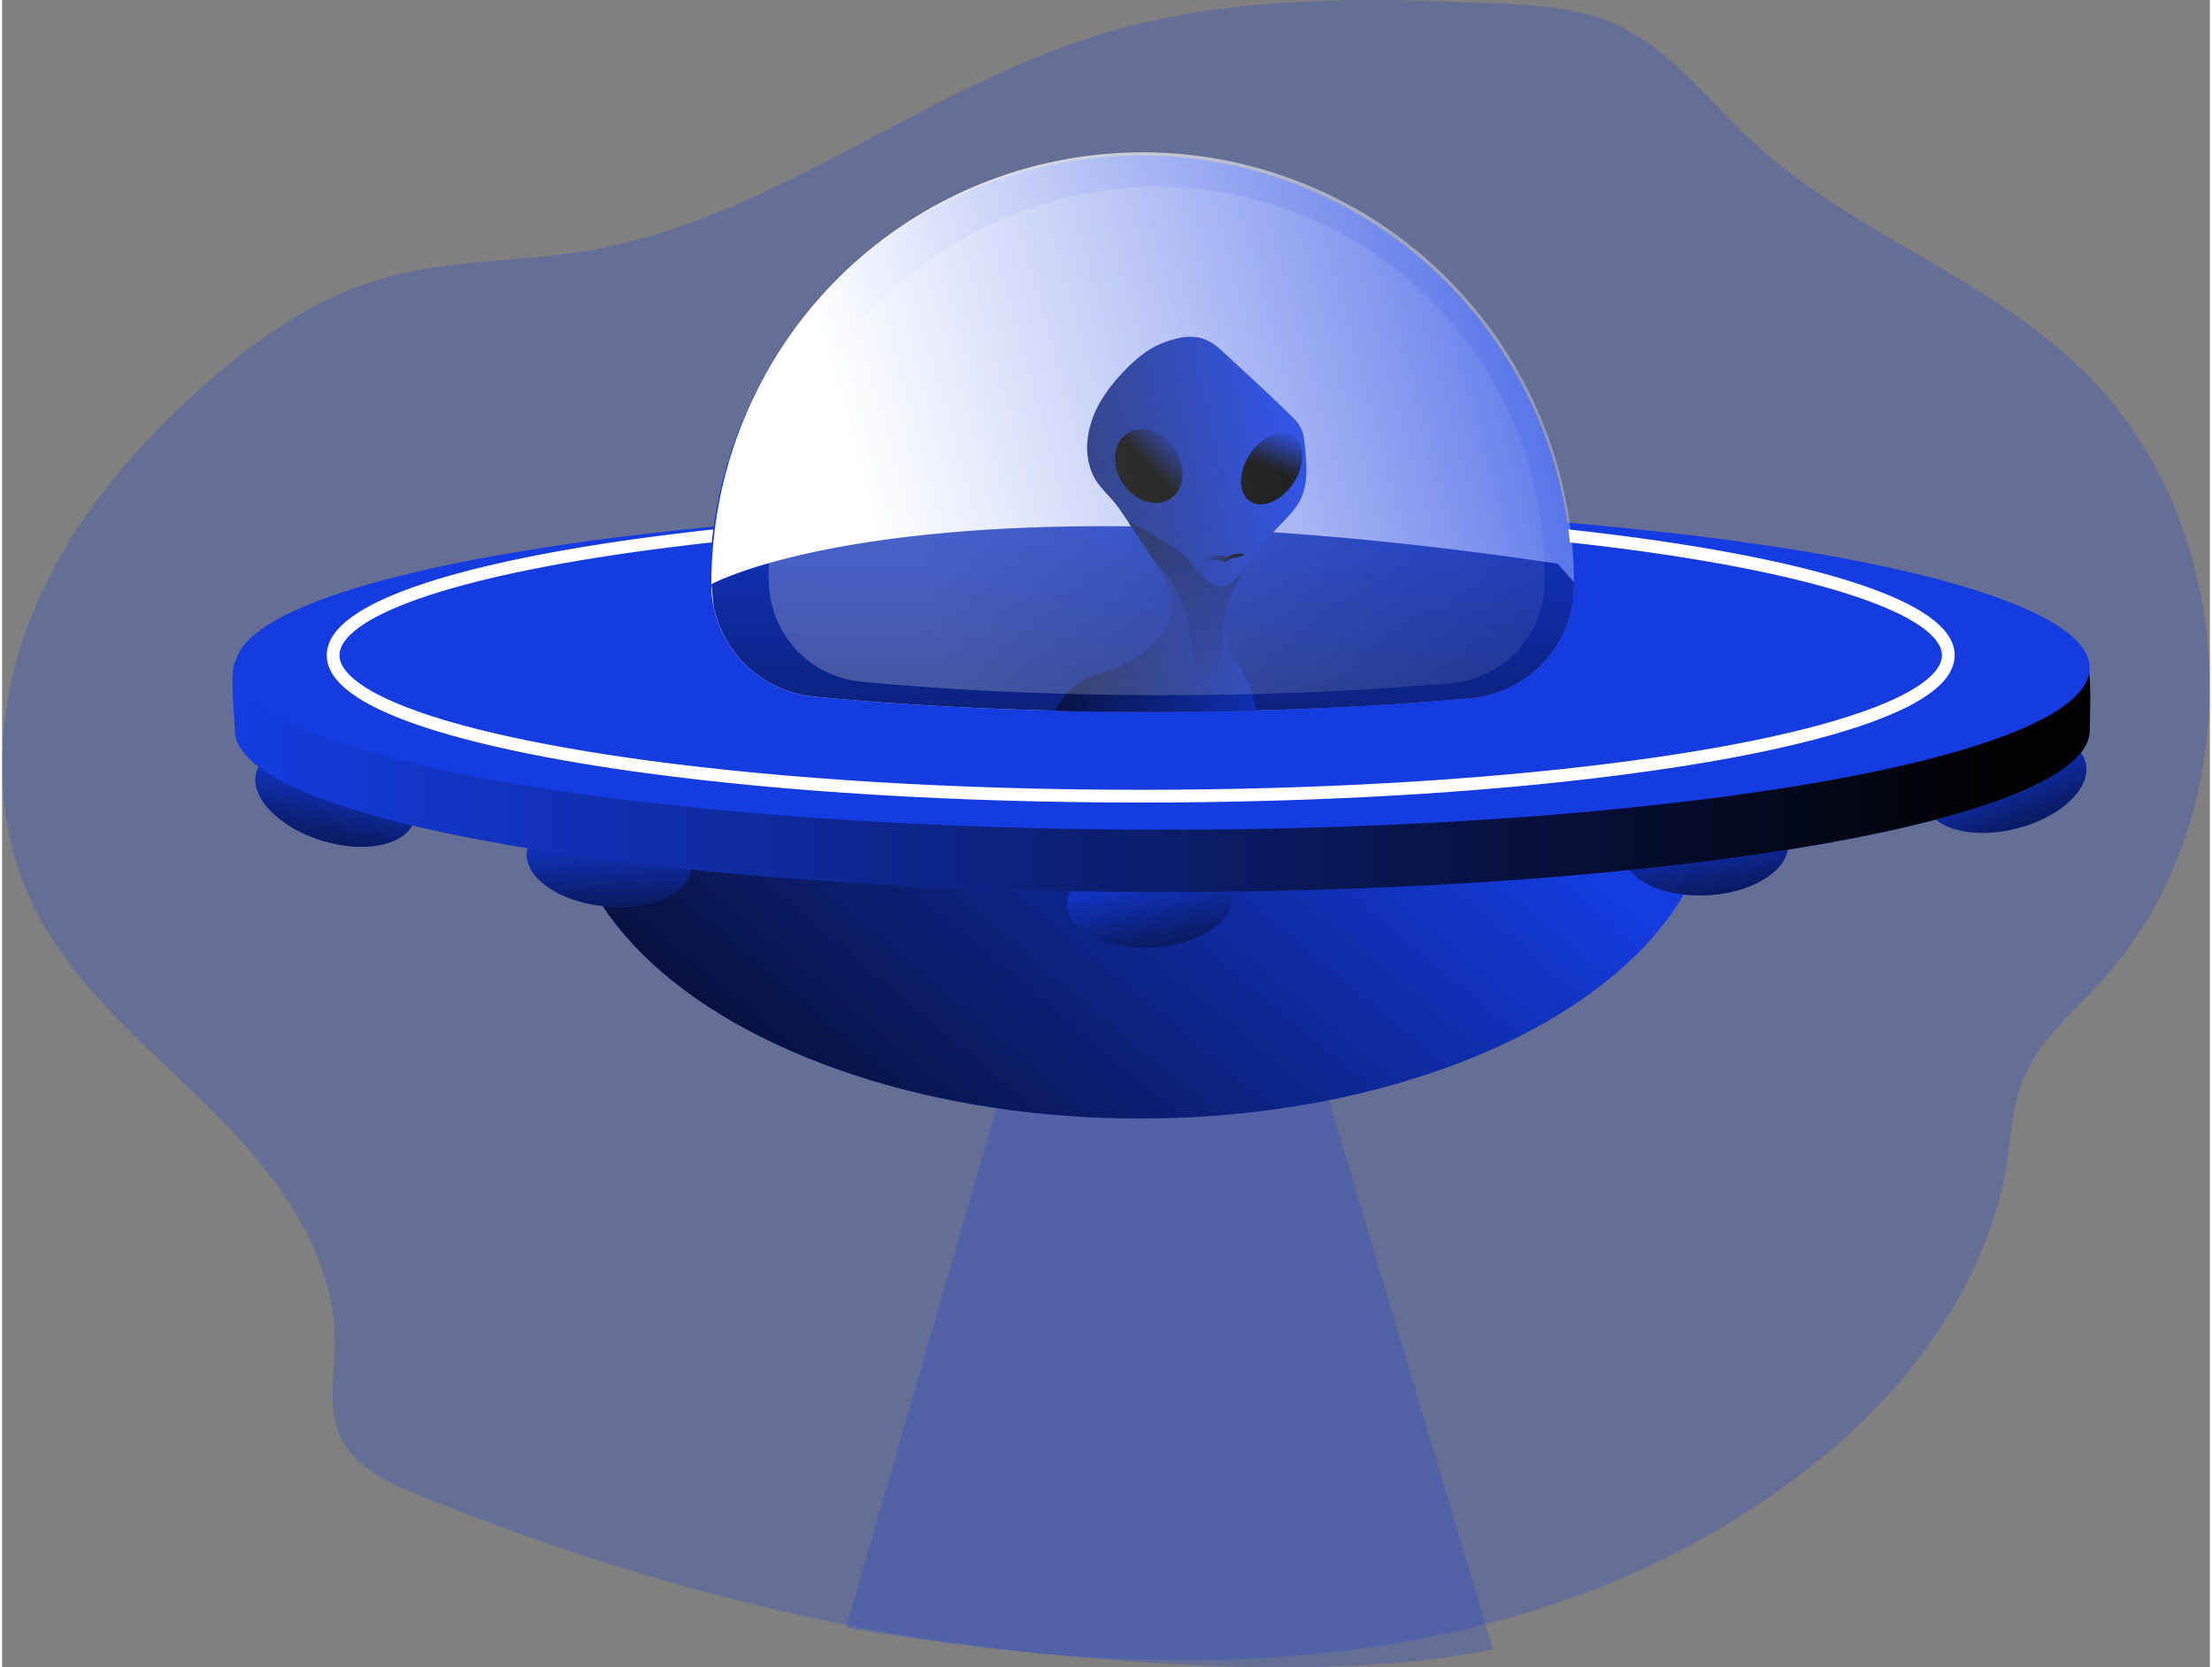 <svg xmlns="http://www.w3.org/2000/svg" xmlns:xlink="http://www.w3.org/1999/xlink" viewBox="0 0 520.81 393.28" width="406" height="306" xmlns:v="https://vecta.io/nano"><rect x="0" y="0" width="520.81" height="393.28" fill="#808080" stroke="none"/><style><![CDATA[.B{fill:#143ce0}]]></style><defs><linearGradient id="A" x1="477.372" y1="224.538" x2="482.149" y2="261.338" gradientUnits="userSpaceOnUse"><stop offset="0" stop-color="#010101" stop-opacity="0"/><stop offset=".95" stop-color="#010101"/></linearGradient><linearGradient id="B" x1="302.87" y1="145.15" x2="153.63" y2="323.22" xlink:href="#A"/><linearGradient id="C" x1="407.418" y1="241.492" x2="412.205" y2="278.29" xlink:href="#A"/><linearGradient id="D" x1="276.283" y1="253.924" x2="281.057" y2="290.715" xlink:href="#A"/><linearGradient id="E" x1="158.881" y1="252.258" x2="122.083" y2="257.044" xlink:href="#A"/><linearGradient id="F" x1="94.307" y1="237.066" x2="57.506" y2="241.843" xlink:href="#A"/><linearGradient id="G" x1="60.83" y1="222.8" x2="499.22" y2="222.8" xlink:href="#A"/><linearGradient id="H" x1="429.02" y1="117.74" x2="201.37" y2="180.23" gradientUnits="userSpaceOnUse"><stop offset="0" stop-color="#fff" stop-opacity="0"/><stop offset=".95" stop-color="#fff"/></linearGradient><linearGradient id="I" x1="269.31" y1="100.48" x2="268.18" y2="263.28" xlink:href="#A"/><linearGradient id="J" x1="313.46" y1="169.74" x2="214.41" y2="191.44" xlink:href="#A"/><linearGradient id="K" x1="289.741" y1="158.108" x2="276.547" y2="160.756" xlink:href="#A"/><linearGradient id="L" x1="315.699" y1="158.94" x2="305.558" y2="160.987" xlink:href="#A"/><linearGradient id="M" x1="283.91" y1="213.82" x2="291.3" y2="104.3" xlink:href="#A"/><linearGradient id="N" x1="289.88" y1="182.13" x2="299.54" y2="182.13" xlink:href="#A"/><linearGradient id="O" x1="416.92" y1="123.92" x2="212.17" y2="180.12" xlink:href="#H"/><path id="P" d="M370.79 137.33v1.08c-.174 13.772-10.784 25.157-24.51 26.3-15.57 1.41-32.58 2.4-50.53 2.86h0c-8.07.24-16.33.33-24.76.33-7.62 0-15.12-.09-22.46-.27-20.36-.49-39.51-1.63-56.8-3.29a26.86 26.86 0 0 1-23.88-21.26l-.51-5.27s26.23-14.54 99-13.64h1.57c9.82.15 20.45.57 32 1.39 19.7 1.32 42 3.67 67.07 7.43z"/></defs><g class="B"><path d="M426.38 346.17c23.36-18.27 42.47-43.81 46.75-73.16.83-5.69 1.12-11.53 3.07-16.95 3.55-9.85 12-16.91 19.07-24.66 36-39.57 33.53-108-5.24-144.82-22.73-21.62-54.24-32-77.26-53.37-10.83-10-20.06-22.64-33.74-28.18-7.85-3.18-16.49-3.71-24.95-4.13-32.17-1.6-65.07-2.08-95.84 7.46-41.69 12.92-77.15 43.54-120.19 50.78-16.18 2.73-32.95 2-48.7 6.64-15.9 4.7-29.84 14.53-42.24 25.57-17.09 15.2-32.11 33.33-40.46 54.63s-9.47 46 .26 66.73c9.19 19.52 26.7 33.54 42.06 48.7s29.75 34 29.52 55.61c-.08 7.39-1.83 15.2 1.3 21.89 3.31 7.07 11.07 10.75 18.3 13.7 99.79 40.65 237.19 64.87 328.29-6.44z" opacity=".24"/><ellipse cx="478.58" cy="233.68" rx="19.5" ry="11.02" transform="matrix(.97 -.25 .25 .97 -50.07 77.7)"/></g><ellipse cx="478.58" cy="233.68" rx="19.5" ry="11.02" transform="matrix(.97 -.25 .25 .97 -50.07 77.7)" fill="url(#A)"/><g class="B"><path d="M236.38 255.09l-37.31 128.89s96.66 16.95 152.62 5.08L307.6 241.48z" opacity=".24"/><ellipse cx="268.34" cy="186.35" rx="135.4" ry="77.5"/></g><ellipse cx="268.34" cy="186.35" rx="135.4" ry="77.5" fill="url(#B)"/><g transform="matrix(.998 -.059 .059 .998 -20.75 -25.85)"><ellipse cx="408.62" cy="250.64" rx="19.5" ry="11.02" class="B"/><ellipse cx="408.62" cy="250.64" rx="19.5" ry="11.02" fill="url(#C)"/></g><g transform="matrix(.998 -.059 .059 .998 -21.72 -33.61)"><ellipse cx="277.48" cy="263.07" rx="19.5" ry="11.02" class="B"/><ellipse cx="277.48" cy="263.07" rx="19.5" ry="11.02" fill="url(#D)"/></g><g transform="matrix(.094 -.996 .996 .094 -123.34 328.1)"><ellipse cx="149.72" cy="253.46" rx="11.02" ry="19.5" class="B"/><ellipse cx="149.72" cy="253.46" rx="11.02" ry="19.5" fill="url(#E)"/></g><g transform="matrix(.295 -.956 .956 .295 -174.25 198.86)"><ellipse cx="85.14" cy="238.27" rx="11.02" ry="19.5" class="B"/><ellipse cx="85.14" cy="238.27" rx="11.02" ry="19.5" fill="url(#F)"/></g><path d="M492.45 172.28c0 21.07-97.94 38.15-218.77 38.15S54.92 193.35 54.92 172.28c0-2-1.45-14.5.21-16.4 16-18.31 109.06-21.76 218.55-21.76 120.83 0 218.77 17.08 218.77 38.16z" class="B"/><path d="M499.07 222.8c0 21.07-97.94 38.15-218.77 38.15S61.54 243.87 61.54 222.8c0-1.61-1.39-13.85-.28-15.41 13.4-18.83 107.44-22.75 219-22.75 110 0 202.47 3.12 217.92 21.55 1.56 1.81.89 14.72.89 16.61z" transform="translate(-6.62 -50.52)" fill="url(#G)"/><path d="M492.46 157.57c0 12.71-35.66 24-90.47 30.9-36 4.57-80.37 7.25-128.32 7.25-50.26 0-96.58-3-133.53-7.92-51.83-7-85.22-17.91-85.22-30.23s33.03-23.09 84.46-30.09c37.07-5 83.69-8 134.34-8 48.31 0 92.94 2.74 129.14 7.35 54.3 6.89 89.6 18.09 89.6 30.74z" class="B"/><path d="M459.1 154.58c0 11.07-31.05 20.88-78.78 26.91-31.39 4-70 6.32-111.74 6.32-43.77 0-84.1-2.57-116.27-6.9-45.14-6.08-74.22-15.6-74.22-26.33s28.77-20.14 73.51-26.22c32.28-4.38 72.87-7 117-7 42.06 0 80.93 2.39 112.45 6.4 47.33 6.06 78.05 15.81 78.05 26.82z" fill="none" stroke="#fff" stroke-miterlimit="10" stroke-width="3.01"/><path d="M370.38 138.48a102.22 102.22 0 0 1-3 24.59c-27.21 3.46-60.66 5.48-96.85 5.48-37.93 0-72.88-2.23-100.77-6-9.31-38.158 4.172-78.268 34.639-103.056s72.481-29.829 107.947-12.951 58.053 52.659 58.034 91.937z" class="B"/><path d="M377.41,187.85v1.08a26.73,26.73,0,0,1-24.51,26.3c-22.59,2-48.18,3.19-75.32,3.19-28.73,0-55.74-1.3-79.26-3.56a26.86,26.86,0,0,1-23.88-21.26,25.24,25.24,0,0,1-.51-5v-.24a102.94,102.94,0,0,1,2.25-21.44,101.74,101.74,0,0,1,201.23,21Z" transform="translate(-6.62 -50.52)" fill="url(#H)"/><use xlink:href="#P" class="B"/><use xlink:href="#P" x="6.62" y="50.52" transform="translate(-6.62 -50.52)" fill="url(#I)"/><path d="M306.23 117.94c-1.24 2.44-3.29 4.33-5.15 6.32a14.42 14.42 0 0 0-1.18 1.3c-1 1-1.86 2.07-2.71 3.16a16 16 0 0 0-1.08 1.41c-.39.45-.72.94-1.06 1.42l-1.32 2-.18.24c-.21.27-.39.57-.57.84a30.09 30.09 0 0 0-4.28 9.55 16.19 16.19 0 0 0-.3 1.74v.21a11.14 11.14 0 0 0-.12 1.72 13.26 13.26 0 0 0 1.62 6.51 21.9 21.9 0 0 0 1.42 2.13l1.48 2.11a17.21 17.21 0 0 1 1.56 3.34 22.1 22.1 0 0 1 .66 2.38 55.41 55.41 0 0 1 .73 3.29 1.51 1.51 0 0 0 .06.36h0c0-.12 0-.24-.06-.36-8.07.24-16.33.33-24.76.33-7.62 0-15.12-.09-22.46-.27a2.6 2.6 0 0 1 .18-.49 15.69 15.69 0 0 1 6.8-6.92c2.41-1.27 5.09-1.9 7.62-2.92a14.41 14.41 0 0 0 1.66-.73 32.19 32.19 0 0 0 3.13-1.77h0a28.8 28.8 0 0 0 3.19-2.5 12.27 12.27 0 0 0 1-.94l.93-1a15.07 15.07 0 0 0 1.57-2.23 9.15 9.15 0 0 0 .57-1.23 12.29 12.29 0 0 0-.24-8.53 22.79 22.79 0 0 0-.7-1.68c-.25-.54-.54-1.09-.84-1.63s-.6-1.08-.93-1.59-.63-1-.94-1.51h0c-.27-.39-.54-.81-.78-1.17l-4.34-6.54c-.21-.33-.42-.63-.66-1 0-.06-.09-.12-.09-.18l-2.08-3.05c-.7-1-1.29-1.71-2-2.53a43.42 43.42 0 0 1-3.14-3.61 12.89 12.89 0 0 1-1.53-2.92 15.17 15.17 0 0 1-.5-1.62 16.38 16.38 0 0 1-.4-5.13c.09-.87.21-1.71.36-2.56.12-.42.21-.84.33-1.26a24.94 24.94 0 0 1 1.98-4.95 36.45 36.45 0 0 1 5.24-7.11 35.83 35.83 0 0 1 4.63-4.39 22.54 22.54 0 0 1 2.65-1.81 13.79 13.79 0 0 1 1.42-.75l1.44-.61a28.59 28.59 0 0 1 3.26-1c3.79-.87 6.92-.3 10.33 2.86l8 7.38c2.7 2.47 5.27 5 7.86 7.47a11.1 11.1 0 0 1 .84.84 9.41 9.41 0 0 1 2.14 2.86 5.23 5.23 0 0 1 .33.91 15.57 15.57 0 0 1 .48 2.89c.46 4.33.88 8.97-1.07 12.92z" class="B"/><path d="M312.85 168.46c-1.24 2.44-3.29 4.33-5.15 6.32a14.42 14.42 0 0 0-1.18 1.3c-1 1-1.86 2.07-2.71 3.16l-1.08 1.41-1.06 1.42-1.32 2-.18.24c-.21.27-.39.57-.57.84a30.09 30.09 0 0 0-4.28 9.55l-.24 1.17v.13a2.32 2.32 0 0 0-.06.45v.21a11.14 11.14 0 0 0-.12 1.72 13.26 13.26 0 0 0 1.62 6.51 21.9 21.9 0 0 0 1.42 2.13l1.51 2.11a17.09 17.09 0 0 1 1.53 3.34 22.1 22.1 0 0 1 .66 2.38l.7 3.29c-8.07.24-16.33.33-24.76.33-7.62 0-15.12-.09-22.46-.27a2.6 2.6 0 0 1 .18-.49 15.69 15.69 0 0 1 6.8-6.92c2.41-1.27 5.09-1.9 7.62-2.92a14.41 14.41 0 0 0 1.66-.73 24.68 24.68 0 0 0 3.13-1.77h0a25.63 25.63 0 0 0 3.19-2.5 12.27 12.27 0 0 0 1-.94l.93-1a13.13 13.13 0 0 0 1.57-2.23 9.15 9.15 0 0 0 .57-1.23 12.29 12.29 0 0 0-.24-8.53 22.79 22.79 0 0 0-.7-1.68c-.25-.54-.54-1.12-.84-1.63s-.6-1.08-.93-1.59-.63-1-.94-1.51h0c-.27-.39-.54-.81-.78-1.17l-4.34-6.54c-.21-.33-.42-.63-.63-1 0-.06-.09-.12-.09-.18l-2.08-3.05c-.7-1-1.29-1.71-2-2.53a43.42 43.42 0 0 1-3.14-3.61 12.89 12.89 0 0 1-1.53-2.92 16.29 16.29 0 0 1-.9-6.75c.09-.87.21-1.71.36-2.56.12-.42.21-.84.33-1.26a21.73 21.73 0 0 1 1.98-4.96 36.45 36.45 0 0 1 5.24-7.11 35.83 35.83 0 0 1 4.63-4.39 22.54 22.54 0 0 1 2.65-1.81 13.79 13.79 0 0 1 1.42-.75c.48-.24 1-.45 1.44-.64.26-.09.48-.13.73-.22a25.47 25.47 0 0 1 2.53-.77c3.79-.87 6.92-.3 10.33 2.86l8 7.38c2.7 2.47 5.24 5 7.86 7.44h0a7.4 7.4 0 0 1 .84.84 9.41 9.41 0 0 1 2.14 2.86 5.23 5.23 0 0 1 .33.91 15.57 15.57 0 0 1 .48 2.89c.46 4.38.88 9.02-1.07 12.97z" transform="translate(-6.62 -50.52)" fill="url(#J)"/><g class="B"><ellipse cx="277.17" cy="160.62" rx="7.39" ry="9.25" transform="matrix(.837 -.547 .547 .837 -49.34 127.12)"/><ellipse cx="306.05" cy="160.88" rx="9.25" ry="6.17" transform="matrix(.547 -.837 .837 .547 -2.58 278.7)"/></g><ellipse cx="277.17" cy="160.62" rx="7.39" ry="9.25" transform="matrix(.837 -.547 .547 .837 -49.34 127.12)" fill="url(#K)"/><ellipse cx="306.05" cy="160.88" rx="9.25" ry="6.17" transform="matrix(.547 -.837 .837 .547 -2.58 278.7)" fill="url(#L)"/><g transform="translate(-6.62 -50.52)"><path d="M300.34 184l-.73 1.1a30.19 30.19 0 0 0-4.3 9.54l-.22 1.19a.18.18 0 0 1 0 .1c-.82 4.26-.54 8.81-2.57 12.78a2.48 2.48 0 0 1-1.44 1.4c-1.28.35-2.38-.86-2.81-1.94-1.1-2.63-1.06-5.5-1.44-8.29a31.24 31.24 0 0 0-8.72-17.5l-.78-1.19-5-7.49a1.63 1.63 0 0 1-.11-.17c3.48 1.53 10.24 5.89 11.4 6.56 2.89 1.6 6.33 8 9.66 8.76 2.45.6 4.3-1.43 7.06-4.85z" fill="url(#M)"/><path d="M295.09 181.74a1.28 1.28 0 0 0 .51.09 1.38 1.38 0 0 0 .42-.17 6.34 6.34 0 0 1 3.3-.45.24.24 0 0 1 .18 0c.11.12-.06.3-.21.36-1 .42-2.21.39-3.16 1a2.89 2.89 0 0 1-1 .5 2.16 2.16 0 0 1-.86-.17 6.09 6.09 0 0 0-2.25-.24 7.42 7.42 0 0 1-1.82.1c-.14 0-.32-.12-.31-.26s.18-.19.32-.21c1.63-.29 3.19-1.06 4.88-.55z" fill="url(#N)"/><path d="M370.51,187.4V188a24.08,24.08,0,0,1-22.05,23.65c-20.31,1.82-43.34,2.85-67.74,2.85-25.83,0-50.13-1.15-71.29-3.17a24.06,24.06,0,0,1-21.94-23.65v-.23a91.51,91.51,0,1,1,183,0Z" opacity=".23" fill="url(#O)"/></g></svg>